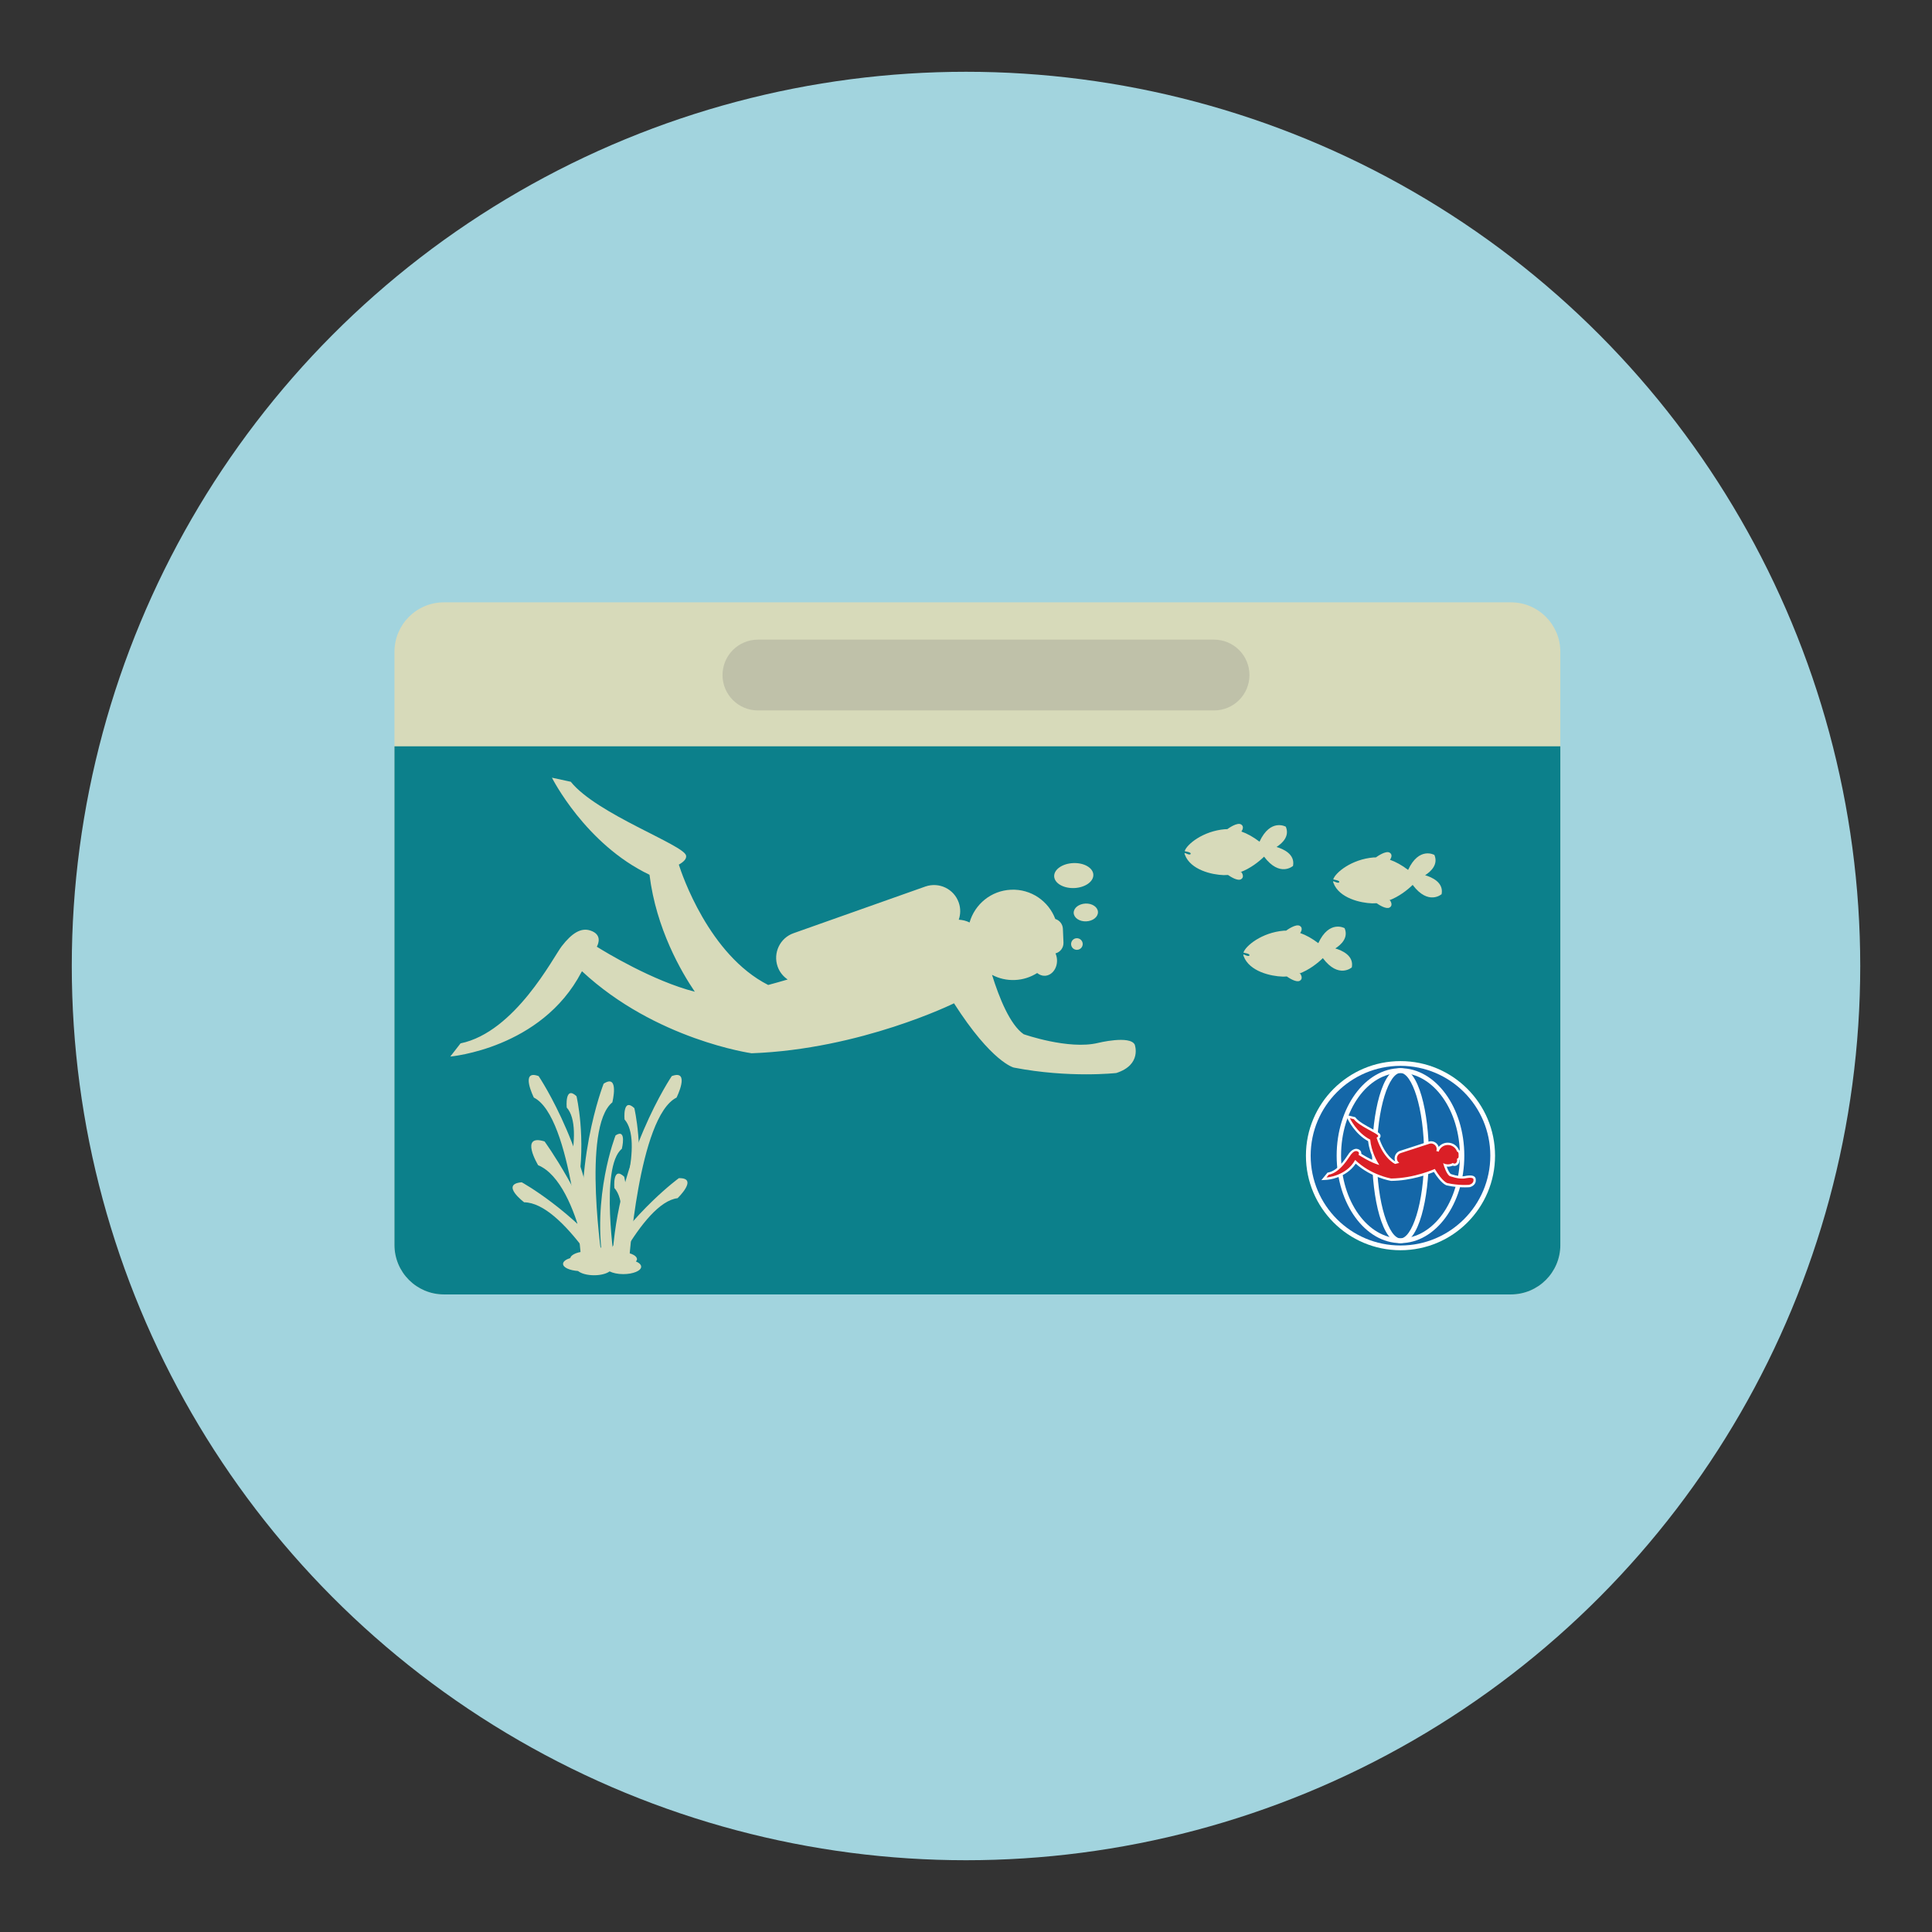 <?xml version="1.0" encoding="utf-8"?>
<!-- Generator: Adobe Illustrator 16.0.0, SVG Export Plug-In . SVG Version: 6.00 Build 0)  -->
<!DOCTYPE svg PUBLIC "-//W3C//DTD SVG 1.1//EN" "http://www.w3.org/Graphics/SVG/1.1/DTD/svg11.dtd">
<svg version="1.1" id="Layer_1" xmlns="http://www.w3.org/2000/svg" xmlns:xlink="http://www.w3.org/1999/xlink" x="0px" y="0px"
	 width="136.833px" height="136.833px" viewBox="0 0 136.833 136.833" style="enable-background:new 0 0 136.833 136.833;"
	 xml:space="preserve">
<rect x="0" y="0" width="136.833" height="136.833" fill="#333333" stroke="none"/>
<style type="text/css">
<![CDATA[
	.st0{fill:#47A4A9;}
	.st1{fill:#49A0AE;}
	.st2{fill:#E0E1D4;}
	.st3{fill:#E1B623;}
	.st4{fill:#1467A8;}
	.st5{fill-rule:evenodd;clip-rule:evenodd;fill:#757575;}
	.st6{fill:#E4C025;}
	.st7{fill:#E4DEDF;}
	.st8{fill:#4A4A4A;}
	.st9{fill:#4ABC96;}
	.st10{fill:#E5DBC5;}
	.st11{fill:#19241E;}
	.st12{fill:#E7E7E7;}
	.st13{fill:#E8E1D3;}
	.st14{fill:#E96238;}
	.st15{fill:#E9C29C;}
	.st16{fill:#E9E9EA;}
	.st17{fill-rule:evenodd;clip-rule:evenodd;fill:#DDDDDC;}
	.st18{fill:#4FAFB9;}
	.st19{fill:#B1D4D7;}
	.st20{fill:#B3E0DF;}
	.st21{fill:#B8E3EB;}
	.st22{fill:#ECE9E9;}
	.st23{fill:#ECECEC;}
	.st24{fill:#ED7B3A;}
	.st25{fill:#EDC92C;}
	.st26{fill:#EEB488;}
	.st27{fill:#525252;}
	.st28{fill-rule:evenodd;clip-rule:evenodd;fill:#E4E4E4;}
	.st29{fill-rule:evenodd;clip-rule:evenodd;fill:#4B4A4B;}
	.st30{fill:#BDD2CE;}
	.st31{fill:#BFC1A9;}
	.st32{fill:#F16D53;}
	.st33{fill:#5A5A5A;}
	.st34{fill-rule:evenodd;clip-rule:evenodd;fill:#B5B2B3;}
	.st35{fill:#5C5C5C;}
	.st36{fill:#F7C192;}
	.st37{fill:#959595;}
	.st38{fill:#C4E2E7;}
	.st39{fill:#C6CBC8;}
	.st40{fill:#989897;}
	.st41{fill:#99999A;}
	.st42{opacity:0.2;}
	.st43{opacity:0.6;}
	.st44{opacity:0.8;}
	.st45{opacity:0.9;}
	.st46{fill:#606060;}
	.st47{fill-rule:evenodd;clip-rule:evenodd;fill:#BFC1A9;}
	.st48{fill:#FFFFFF;}
	.st49{fill:none;}
	.st50{fill-rule:evenodd;clip-rule:evenodd;fill:#5A5A5A;}
	.st51{fill:#676767;}
	.st52{fill:#67C3C8;}
	.st53{fill:#CAD8D4;}
	.st54{fill-rule:evenodd;clip-rule:evenodd;fill:#C0BEBF;}
	.st55{fill:#343433;}
	.st56{fill:#343A36;}
	.st57{fill:#353535;}
	.st58{fill:#357180;}
	.st59{fill:#377EC0;}
	.st60{fill:#6B491E;}
	.st61{fill:#6D6D6D;}
	.st62{fill-rule:evenodd;clip-rule:evenodd;fill:#616161;}
	.st63{fill:#D4DFDC;}
	.st64{fill:#D62127;}
	.st65{fill:#D6B429;}
	.st66{fill:#D7D0BC;}
	.st67{fill:#D7DABA;}
	.st68{fill:#3D929A;}
	.st69{fill:#D8E4E1;}
	.st70{fill:#D96527;}
	.st71{fill-rule:evenodd;clip-rule:evenodd;fill:#CDCCCB;}
	.st72{fill:#717171;}
	.st73{fill:#A19F9F;}
	.st74{fill:#A2D4DE;}
	.st75{fill:#DA1F26;}
	.st76{fill:#0C808B;}
	.st77{fill:#A7CACB;}
	.st78{fill:#DBDBDA;}
	.st79{fill:#DD5231;}
	.st80{fill:#409FA4;}
	.st81{fill:#DFBB26;}
	.st82{fill:#444445;}
	.st83{fill:#444545;}
]]>
</style>
<g>
	<g>
		<circle class="st74" cx="68.417" cy="68.417" r="63.333"/>
	</g>
	<g>
		<g>
			<path class="st67" d="M110.511,88.175c0,1.934-1.568,3.502-3.502,3.502H31.44c-1.935,0-3.502-1.568-3.502-3.502V46.162
				c0-1.934,1.567-3.502,3.502-3.502h75.568c1.934,0,3.502,1.568,3.502,3.502V88.175z"/>
		</g>
		<g>
			<path class="st76" d="M110.511,88.175c0,1.934-1.568,3.502-3.502,3.502H31.44c-1.935,0-3.502-1.568-3.502-3.502V52.859h82.572
				V88.175z"/>
		</g>
		<g>
			<g>
				<path class="st67" d="M80.368,73.986c-0.342-0.68-2.604-0.121-2.604-0.121c-2.08,0.502-5.263-0.617-5.263-0.617
					c-0.97-0.672-1.739-2.588-2.241-4.205c0.483,0.256,1.039,0.391,1.622,0.365c0.583-0.023,1.118-0.205,1.575-0.494
					c0.158,0.127,0.348,0.205,0.549,0.195c0.5-0.02,0.884-0.529,0.856-1.127c-0.007-0.168-0.046-0.32-0.106-0.458
					c0.339-0.091,0.58-0.405,0.564-0.771l-0.041-0.971c-0.015-0.333-0.238-0.605-0.538-0.695c-0.474-1.263-1.714-2.135-3.134-2.072
					c-1.414,0.06-2.57,1.029-2.938,2.319c-0.237-0.12-0.495-0.181-0.765-0.197c0.129-0.378,0.144-0.798,0-1.21
					c-0.339-0.973-1.397-1.477-2.368-1.139l-9.321,3.301c-0.971,0.334-1.478,1.399-1.14,2.366c0.136,0.39,0.394,0.7,0.71,0.917
					c-0.501,0.148-0.961,0.275-1.379,0.388c-4.197-2.132-6.119-7.861-6.329-8.524c0.34-0.192,0.565-0.41,0.514-0.645
					c-0.174-0.76-6.326-2.932-8.166-5.223l-1.335-0.289c0,0,2.361,4.707,6.911,6.875c0.47,3.83,2.263,6.896,3.209,8.285
					c-2.977-0.76-6.36-2.824-6.94-3.188c0.125-0.234,0.369-0.872-0.456-1.146c-0.663-0.22-1.306,0.175-2.029,1.109
					c-0.593,0.764-3.304,6.088-7.168,6.882l-0.725,0.933c0,0,6.451-0.555,9.284-5.971l0.044-0.07
					c5.218,4.859,12.013,5.809,12.013,5.809c7.741-0.283,14.334-3.539,14.334-3.539c2.689,4.203,4.236,4.552,4.236,4.552
					c3.932,0.762,7.258,0.385,7.258,0.385C80.895,75.407,80.368,73.986,80.368,73.986z"/>
			</g>
			<g>
				<path class="st67" d="M75.86,66.88c0.011,0.228,0.201,0.402,0.428,0.391c0.228-0.011,0.402-0.199,0.395-0.426
					c-0.012-0.229-0.203-0.404-0.43-0.395C76.026,66.458,75.852,66.65,75.86,66.88z"/>
			</g>
			<g>
				<path class="st67" d="M76.044,64.662c0.018,0.348,0.412,0.614,0.887,0.593c0.477-0.021,0.846-0.317,0.831-0.667
					c-0.015-0.348-0.41-0.615-0.884-0.594C76.401,64.017,76.03,64.312,76.044,64.662z"/>
			</g>
			<g>
				<path class="st67" d="M76.086,62.896c0.768-0.034,1.37-0.457,1.349-0.947c-0.02-0.484-0.657-0.855-1.424-0.821
					c-0.769,0.033-1.37,0.453-1.35,0.94C74.683,62.557,75.32,62.927,76.086,62.896z"/>
			</g>
		</g>
		<g>
			<path class="st31" d="M85.985,45.302H53.68c-1.385,0-2.507,1.123-2.507,2.508s1.122,2.506,2.507,2.506h32.306
				c1.385,0,2.506-1.121,2.506-2.506S87.37,45.302,85.985,45.302z"/>
		</g>
		<g>
			<g>
				<path class="st67" d="M94.573,67.173c0.426-0.273,0.941-0.766,0.657-1.436c0,0-1.084-0.613-1.862,1.061
					c-0.441-0.334-0.872-0.574-1.285-0.717c0.023-0.029,0.25-0.344-0.027-0.508c-0.276-0.16-0.9,0.289-0.969,0.34
					c-0.054,0.002-0.107-0.002-0.16,0.002c-1.566,0.131-2.712,1.078-2.858,1.547c-0.011,0.033,0.444,0.061,0.424,0.188
					c-0.027,0.166-0.425-0.086-0.433-0.045c-0.005,0.035-0.004,0.053,0.021,0.117c0.406,1.086,1.932,1.42,2.748,1.445
					c0.104,0.004,0.206-0.002,0.307-0.01c0.172,0.119,0.679,0.445,0.92,0.305c0.292-0.17,0.024-0.512,0.024-0.512l-0.083,0.014
					c0.734-0.27,1.328-0.75,1.693-1.104c1.115,1.486,2.051,0.656,2.051,0.656C95.902,67.681,95.046,67.312,94.573,67.173z"/>
			</g>
			<g>
				<path class="st67" d="M100.933,61.986c0.426-0.273,0.941-0.766,0.657-1.436c0,0-1.083-0.615-1.862,1.061
					c-0.441-0.336-0.872-0.574-1.284-0.717c0.022-0.031,0.25-0.344-0.028-0.508c-0.275-0.16-0.9,0.289-0.969,0.34
					c-0.054,0.002-0.107-0.002-0.16,0.002c-1.565,0.129-2.712,1.078-2.858,1.547c-0.01,0.033,0.445,0.061,0.424,0.188
					c-0.027,0.164-0.425-0.086-0.432-0.045c-0.006,0.035-0.004,0.053,0.021,0.117c0.406,1.084,1.932,1.42,2.748,1.445
					c0.104,0.002,0.207-0.002,0.307-0.01c0.172,0.119,0.68,0.445,0.92,0.305c0.293-0.172,0.024-0.512,0.024-0.512l-0.082,0.014
					c0.733-0.27,1.327-0.75,1.693-1.104c1.115,1.486,2.05,0.656,2.05,0.656C102.262,62.494,101.405,62.125,100.933,61.986z"/>
			</g>
			<g>
				<path class="st67" d="M90.409,59.986c0.426-0.273,0.941-0.768,0.657-1.436c0,0-1.083-0.615-1.862,1.061
					c-0.442-0.336-0.873-0.574-1.283-0.719c0.021-0.027,0.249-0.342-0.029-0.506c-0.275-0.16-0.9,0.289-0.969,0.34
					c-0.054,0.002-0.107-0.002-0.16,0.002c-1.565,0.129-2.712,1.078-2.858,1.547c-0.009,0.033,0.445,0.061,0.424,0.188
					c-0.026,0.166-0.425-0.086-0.432-0.045c-0.006,0.035-0.003,0.053,0.021,0.117c0.406,1.084,1.932,1.42,2.748,1.445
					c0.104,0.002,0.207-0.002,0.308-0.01c0.171,0.119,0.679,0.445,0.919,0.303c0.292-0.17,0.024-0.51,0.024-0.51l-0.082,0.014
					c0.733-0.27,1.327-0.75,1.693-1.104c1.115,1.486,2.05,0.656,2.05,0.656C91.738,60.494,90.882,60.125,90.409,59.986z"/>
			</g>
		</g>
		<g>
			<g>
				<path class="st67" d="M41.187,89.556c0,0-0.676-10.471-3.377-11.82c0,0-1.014-2.027,0.338-1.521c0,0,3.884,5.742,4.222,13.174
					L41.187,89.556z"/>
			</g>
			<g>
				<path class="st67" d="M44.537,89.556c0,0,0.677-10.471,3.379-11.82c0,0,1.013-2.027-0.339-1.521c0,0-3.884,5.742-4.221,13.174
					L44.537,89.556z"/>
			</g>
			<g>
				<path class="st67" d="M43.554,89.636c0,0-1.091-6.988,0.488-8.273c0,0,0.37-1.484-0.444-0.949c0,0-1.714,4.348-0.846,9.287
					L43.554,89.636z"/>
			</g>
			<g>
				<path class="st67" d="M40.411,82.46c0.317-1.625,0.4-3.26-0.274-4.021c0,0-0.147-1.588,0.694-0.801c0,0,0.7,2.939,0.102,6.422
					L40.411,82.46z"/>
			</g>
			<g>
				<path class="st67" d="M41.394,88.511c-1.338-1.787-2.899-3.348-4.271-3.359c0,0-1.721-1.289-0.173-1.418
					c0,0,3.573,1.955,6.512,5.703L41.394,88.511z"/>
			</g>
			<g>
				<path class="st67" d="M44.236,88.625c1.141-1.904,2.494-3.611,3.752-3.764c0,0,1.516-1.453,0.091-1.418
					c0,0-3.185,2.309-5.696,6.314L44.236,88.625z"/>
			</g>
			<g>
				<path class="st67" d="M41.228,87.783c-0.566-2.158-1.569-4.617-3.115-5.258c0,0-1.354-2.25,0.455-1.684
					c0,0,2.917,4.002,4.228,8.578L41.228,87.783z"/>
			</g>
			<g>
				<path class="st67" d="M44.507,83.306c0.317-1.627,0.4-3.262-0.275-4.023c0,0-0.147-1.588,0.694-0.801
					c0,0,0.701,2.941,0.103,6.424L44.507,83.306z"/>
			</g>
			<g>
				<path class="st67" d="M43.789,88.16c0.318-1.625,0.401-3.26-0.276-4.021c0,0-0.146-1.588,0.695-0.801c0,0,0.7,2.939,0.103,6.422
					L43.789,88.16z"/>
			</g>
			<g>
				<path class="st67" d="M42.69,89.568c0,0-1.517-9.709,0.679-11.494c0,0,0.514-2.061-0.617-1.322c0,0-2.382,6.043-1.176,12.904
					L42.69,89.568z"/>
			</g>
			<g>
				<path class="st67" d="M45.039,89.341c0.038-0.049,0.076-0.098,0.076-0.154c0-0.291-0.569-0.523-1.272-0.523
					c-0.006,0-0.01,0-0.016,0c-0.231-0.098-0.554-0.162-0.914-0.162c-0.35,0-0.666,0.059-0.896,0.152
					c-0.12-0.018-0.243-0.029-0.377-0.029c-0.662,0-1.189,0.209-1.249,0.475c-0.304,0.096-0.513,0.24-0.513,0.412
					c0,0.26,0.465,0.463,1.063,0.506c0.206,0.176,0.635,0.301,1.14,0.301c0.478,0,0.876-0.113,1.095-0.273
					c0.233,0.115,0.569,0.193,0.962,0.193c0.701,0,1.272-0.236,1.272-0.525C45.409,89.568,45.268,89.437,45.039,89.341z"/>
			</g>
		</g>
		<g>
			<g>
				<g>
					<g>
						<circle class="st48" cx="99.189" cy="81.85" r="6.697"/>
					</g>
					<g>
						<circle class="st4" cx="99.189" cy="81.85" r="6.362"/>
					</g>
					<g>
						<g>
							<path class="st48" d="M99.188,88.044c-1.304,0-2.008-3.191-2.008-6.194s0.704-6.194,2.008-6.194
								c1.306,0,2.01,3.191,2.01,6.194S100.494,88.044,99.188,88.044z M99.188,75.99c-0.791,0-1.674,2.406-1.674,5.86
								s0.883,5.86,1.674,5.86c0.793,0,1.675-2.406,1.675-5.86S99.981,75.99,99.188,75.99z"/>
						</g>
					</g>
					<g>
						<g>
							<path class="st48" d="M99.188,88.044c-2.492,0-4.52-2.778-4.52-6.194c0-3.415,2.027-6.194,4.52-6.194
								c2.494,0,4.521,2.779,4.521,6.194C103.71,85.266,101.683,88.044,99.188,88.044z M99.188,75.99
								c-2.32,0-4.208,2.629-4.208,5.86s1.888,5.86,4.208,5.86c2.322,0,4.209-2.629,4.209-5.86S101.511,75.99,99.188,75.99z"/>
						</g>
					</g>
				</g>
			</g>
		</g>
		<g>
			<g>
				<path class="st48" d="M104.497,83.427c-0.082-0.176-0.31-0.176-0.385-0.176c-0.168,0-0.35,0.041-0.357,0.041
					c-0.054,0.014-0.118,0.019-0.189,0.019c-0.334,0-0.723-0.132-0.82-0.165c-0.094-0.08-0.193-0.266-0.285-0.523
					c0.031,0.004,0.063,0.006,0.097,0.006h0.001c0.115-0.002,0.229-0.029,0.334-0.076c0.039,0.017,0.08,0.024,0.123,0.024
					c0.088-0.001,0.172-0.038,0.236-0.104c0.075-0.077,0.117-0.186,0.115-0.299c0-0.006,0-0.01,0-0.016
					c0.067-0.061,0.107-0.148,0.105-0.246l-0.004-0.207c-0.002-0.11-0.058-0.209-0.145-0.268c-0.134-0.308-0.439-0.508-0.792-0.508
					c-0.252,0.002-0.481,0.115-0.638,0.301c-0.001-0.004-0.002-0.01-0.004-0.014c-0.092-0.289-0.411-0.458-0.707-0.364l-2.016,0.654
					c-0.143,0.041-0.259,0.14-0.329,0.272c-0.069,0.135-0.083,0.289-0.038,0.434c0.006,0.014,0.011,0.028,0.016,0.043
					c-0.67-0.41-1.018-1.294-1.125-1.617c0.087-0.082,0.094-0.168,0.082-0.232c-0.027-0.135-0.17-0.219-0.617-0.463
					c-0.393-0.213-0.931-0.505-1.133-0.772l-0.035-0.047l-0.674-0.163l0.146,0.31c0.021,0.042,0.487,1.025,1.436,1.549
					c0.066,0.554,0.254,1.034,0.432,1.386c-0.368-0.156-0.72-0.365-0.913-0.488c0.004-0.049-0.002-0.096-0.018-0.141
					c-0.023-0.061-0.078-0.144-0.212-0.191c-0.251-0.094-0.495,0.117-0.624,0.275c-0.022,0.025-0.059,0.081-0.105,0.152
					c-0.221,0.332-0.738,1.111-1.373,1.225l-0.061,0.011l-0.436,0.534l0.373-0.023c0.059-0.002,1.348-0.093,2.061-1.146
					c1.09,0.978,2.423,1.209,2.51,1.222c1.402-0.014,2.628-0.47,3.025-0.634c0.516,0.818,0.846,0.937,0.912,0.953
					c0.516,0.115,0.984,0.139,1.287,0.139c0.199,0,0.316-0.01,0.35-0.016c0.178-0.053,0.303-0.146,0.369-0.274
					C104.562,83.628,104.509,83.462,104.497,83.427z"/>
			</g>
			<g>
				<path class="st75" d="M104.349,83.496c-0.07-0.148-0.559-0.043-0.559-0.043c-0.449,0.098-1.125-0.162-1.125-0.162
					c-0.203-0.149-0.359-0.565-0.456-0.914c0.103,0.058,0.22,0.09,0.346,0.088c0.125-0.003,0.241-0.039,0.341-0.097
					c0.033,0.026,0.073,0.046,0.117,0.044c0.106,0,0.191-0.107,0.189-0.236c-0.001-0.036-0.008-0.068-0.021-0.097
					c0.073-0.019,0.128-0.085,0.126-0.163l-0.004-0.208c-0.001-0.071-0.047-0.132-0.111-0.154c-0.094-0.272-0.355-0.466-0.659-0.462
					s-0.558,0.207-0.644,0.481c-0.05-0.028-0.105-0.042-0.163-0.047c0.03-0.081,0.036-0.171,0.007-0.259
					c-0.066-0.211-0.291-0.326-0.5-0.26l-2.018,0.656c-0.211,0.063-0.326,0.289-0.26,0.498c0.027,0.084,0.082,0.154,0.148,0.2
					c-0.109,0.031-0.208,0.054-0.299,0.077c-0.888-0.483-1.266-1.723-1.307-1.865c0.074-0.039,0.122-0.085,0.113-0.135
					c-0.032-0.164-1.34-0.666-1.721-1.169l-0.284-0.069c0,0,0.479,1.023,1.44,1.514c0.079,0.825,0.447,1.492,0.641,1.797
					c-0.634-0.182-1.348-0.645-1.469-0.723c0.027-0.051,0.084-0.188-0.092-0.25c-0.141-0.052-0.281,0.031-0.441,0.227
					c-0.133,0.159-0.744,1.285-1.577,1.434l-0.16,0.195c0,0,1.386-0.082,2.024-1.225l0.01-0.016
					c1.091,1.072,2.543,1.314,2.543,1.314c1.661-0.017,3.094-0.676,3.094-0.676c0.552,0.918,0.881,1,0.881,1
					c0.84,0.188,1.555,0.125,1.555,0.125C104.452,83.802,104.349,83.496,104.349,83.496z"/>
			</g>
		</g>
	</g>
</g>
</svg>
